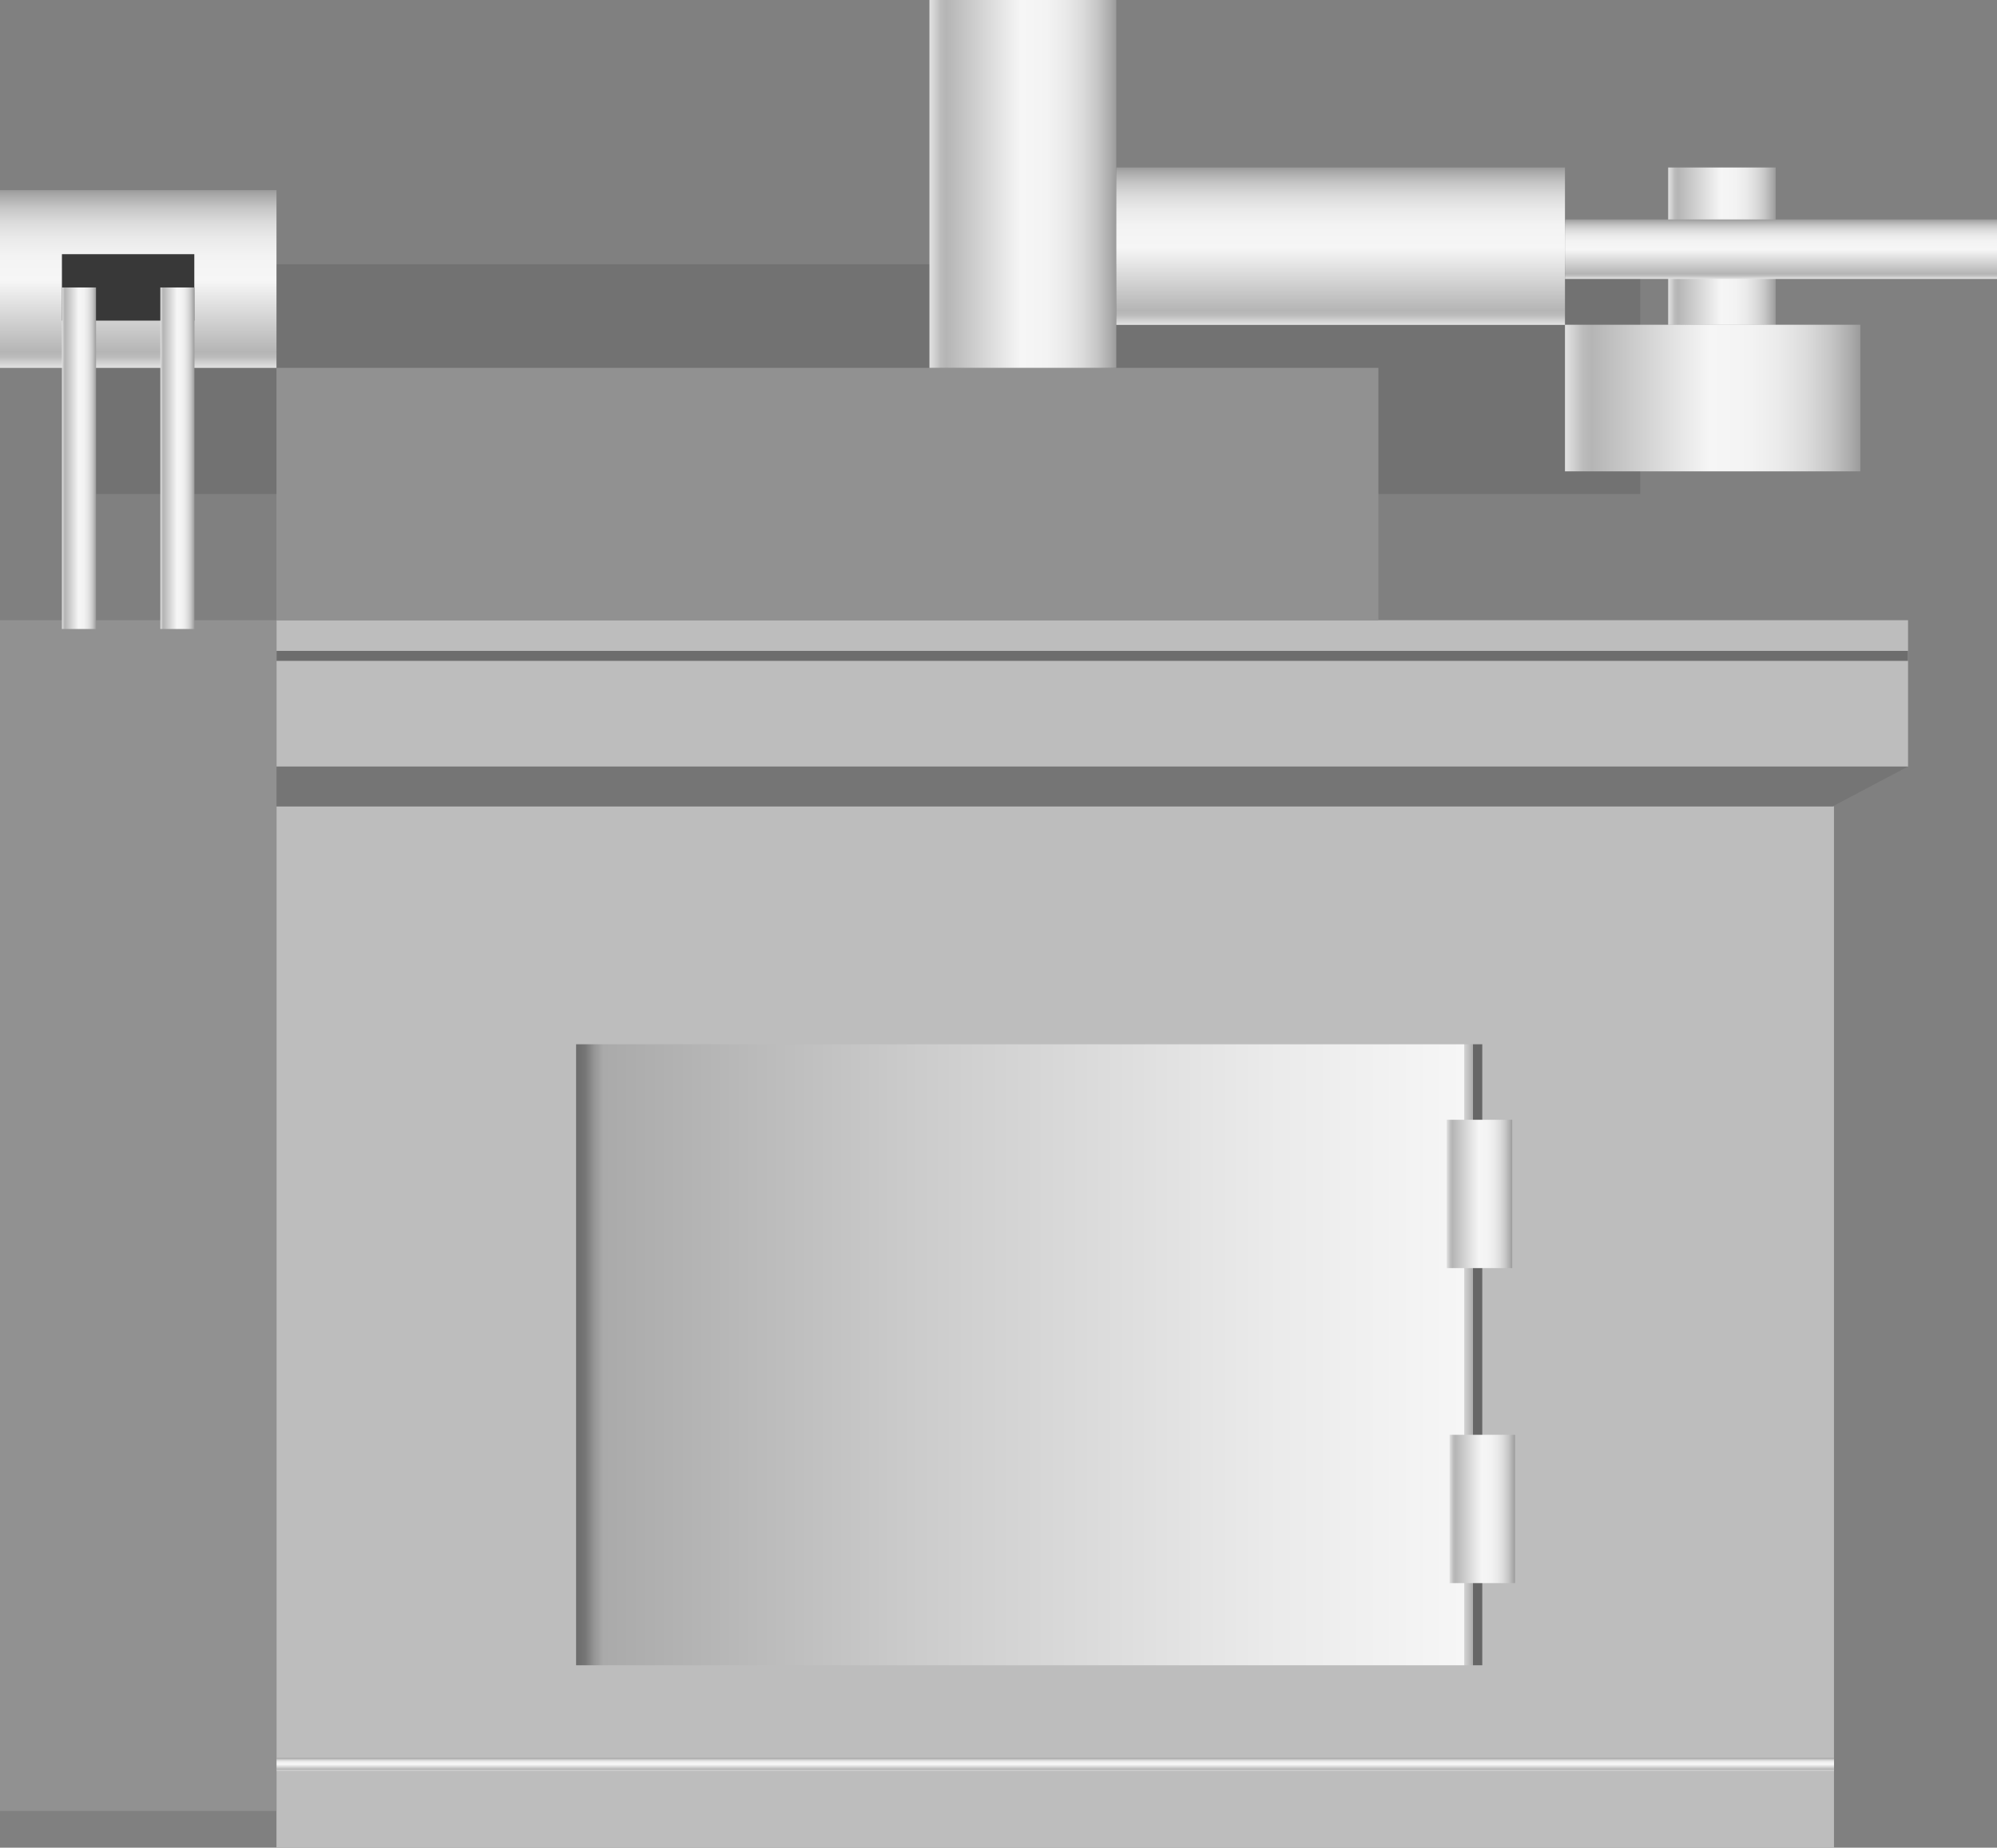 <svg xmlns="http://www.w3.org/2000/svg" xmlns:xlink="http://www.w3.org/1999/xlink" viewBox="0 0 149.95 138.77">
    <rect x="0" y="0" width="149.95" height="138.77" fill="#808080" stroke="none"/>
    <defs>
        <style>
            .cls-1 {
                fill: url(#未命名的渐变_105);
            }

            .cls-2 {
                fill: #727272;
            }

            .cls-3 {
                fill: #bdbdbd;
            }

            .cls-4 {
                fill: #757575;
            }

            .cls-5 {
                fill: none;
                stroke: #6d6d6d;
                stroke-miterlimit: 10;
                stroke-width: 0.75px;
            }

            .cls-6 {
                fill: url(#未命名的渐变_5);
            }

            .cls-7 {
                fill: url(#未命名的渐变_105-2);
            }

            .cls-8 {
                fill: url(#未命名的渐变_105-3);
            }

            .cls-9 {
                fill: url(#未命名的渐变_105-4);
            }

            .cls-10 {
                fill: #919191;
            }

            .cls-11 {
                fill: url(#未命名的渐变_105-5);
            }

            .cls-12 {
                fill: #383838;
            }

            .cls-13 {
                fill: url(#未命名的渐变_105-6);
            }

            .cls-14 {
                fill: url(#未命名的渐变_105-7);
            }

            .cls-15 {
                fill: url(#未命名的渐变_105-8);
            }

            .cls-16 {
                fill: url(#未命名的渐变_105-9);
            }

            .cls-17 {
                fill: url(#未命名的渐变_105-10);
            }

            .cls-18 {
                fill: url(#未命名的渐变_105-11);
            }

            .cls-19 {
                opacity: 0.2;
            }
        </style>
        <linearGradient id="未命名的渐变_105" x1="125.26" y1="18.49" x2="133.33" y2="18.49" gradientUnits="userSpaceOnUse">
            <stop offset="0" stop-color="#e2e2e2" />
            <stop offset="0.03" stop-color="#d0d0d0" />
            <stop offset="0.06" stop-color="#bcbcbc" />
            <stop offset="0.09" stop-color="#b5b5b5" />
            <stop offset="0.49" stop-color="#f6f6f6" />
            <stop offset="0.63" stop-color="#f3f3f3" />
            <stop offset="0.73" stop-color="#eaeaea" />
            <stop offset="0.82" stop-color="#dbdbdb" />
            <stop offset="0.9" stop-color="#c6c6c6" />
            <stop offset="0.97" stop-color="#aaa" />
            <stop offset="1" stop-color="#9b9b9b" />
        </linearGradient>
        <linearGradient id="未命名的渐变_5" x1="43.26" y1="101.75" x2="111.3" y2="101.75" gradientUnits="userSpaceOnUse">
            <stop offset="0" stop-color="#6b6b6b" />
            <stop offset="0.01" stop-color="#767676" />
            <stop offset="0.02" stop-color="#959595" />
            <stop offset="0.03" stop-color="#aaa" />
            <stop offset="0.38" stop-color="#ccc" />
            <stop offset="0.76" stop-color="#eaeaea" />
            <stop offset="0.98" stop-color="#f6f6f6" />
            <stop offset="0.98" stop-color="#ededed" />
            <stop offset="0.98" stop-color="#d4d4d4" />
            <stop offset="0.99" stop-color="#ababab" />
            <stop offset="0.99" stop-color="#737373" />
            <stop offset="0.99" stop-color="#666" />
        </linearGradient>
        <linearGradient id="未命名的渐变_105-2" x1="108.63" y1="89.67" x2="113.55" y2="89.67" xlink:href="#未命名的渐变_105" />
        <linearGradient id="未命名的渐变_105-3" x1="108.84" y1="113.33" x2="113.76" y2="113.33" xlink:href="#未命名的渐变_105" />
        <linearGradient id="未命名的渐变_105-4" x1="79.24" y1="132.98" x2="79.24" y2="132.04" xlink:href="#未命名的渐变_105" />
        <linearGradient id="未命名的渐变_105-5" x1="10.38" y1="27.63" x2="10.38" y2="14.28" xlink:href="#未命名的渐变_105" />
        <linearGradient id="未命名的渐变_105-6" x1="4.65" y1="34.41" x2="7.21" y2="34.41" xlink:href="#未命名的渐变_105" />
        <linearGradient id="未命名的渐变_105-7" x1="12.04" y1="34.41" x2="14.59" y2="34.41" xlink:href="#未命名的渐变_105" />
        <linearGradient id="未命名的渐变_105-8" x1="69.79" y1="13.81" x2="83.82" y2="13.81" xlink:href="#未命名的渐变_105" />
        <linearGradient id="未命名的渐变_105-9" x1="100.67" y1="24.39" x2="100.67" y2="12.58" xlink:href="#未命名的渐变_105" />
        <linearGradient id="未命名的渐变_105-10" x1="133.73" y1="20.95" x2="133.73" y2="16.48" xlink:href="#未命名的渐变_105" />
        <linearGradient id="未命名的渐变_105-11" x1="117.51" y1="29.9" x2="139.69" y2="29.9" xlink:href="#未命名的渐变_105" />
    </defs>
    <title>Swiss-type automatic（瑞士式自动）</title>
    <g id="图层_2" data-name="图层 2">
        <g id="图层_61" data-name="图层 61">
            <g id="Swiss-type_automatic_瑞士式自动_" data-name="Swiss-type automatic（瑞士式自动）">
                <rect class="cls-1" x="125.26" y="12.58" width="8.07" height="11.82" />
                <rect class="cls-2" x="7.21" y="19.85" width="115.95" height="17.25" />
                <rect class="cls-3" x="20.76" y="46.58" width="122.51" height="11" />
                <rect class="cls-3" x="20.76" y="60.56" width="116.95" height="78.21" />
                <polygon class="cls-4" points="137.61 60.56 20.76 60.56 20.76 57.57 143.27 57.57 137.61 60.56" />
                <line class="cls-5" x1="143.27" y1="49.26" x2="20.76" y2="49.26" />
                <rect class="cls-6" x="43.26" y="78.43" width="68.04" height="46.64" />
                <rect class="cls-7" x="108.63" y="84.1" width="4.92" height="11.14" />
                <rect class="cls-8" x="108.84" y="107.76" width="4.92" height="11.14" />
                <rect class="cls-9" x="20.76" y="132.04" width="116.95" height="0.95" />
                <rect class="cls-10" y="46.58" width="20.76" height="89.43" />
                <rect class="cls-10" x="20.76" y="27.63" width="82.74" height="18.95" />
                <rect class="cls-11" y="14.28" width="20.76" height="13.35" />
                <rect class="cls-12" x="4.65" y="19.09" width="9.94" height="4.99" />
                <rect class="cls-13" x="4.65" y="21.59" width="2.56" height="25.65" />
                <rect class="cls-14" x="12.04" y="21.59" width="2.56" height="25.65" />
                <rect class="cls-15" x="69.79" width="14.03" height="27.63" />
                <rect class="cls-16" x="83.82" y="12.58" width="33.69" height="11.82" />
                <rect class="cls-17" x="117.51" y="16.48" width="32.44" height="4.47" />
                <rect class="cls-18" x="117.51" y="24.39" width="22.18" height="11.01" />
               
            </g>
        </g>
    </g>
</svg>
